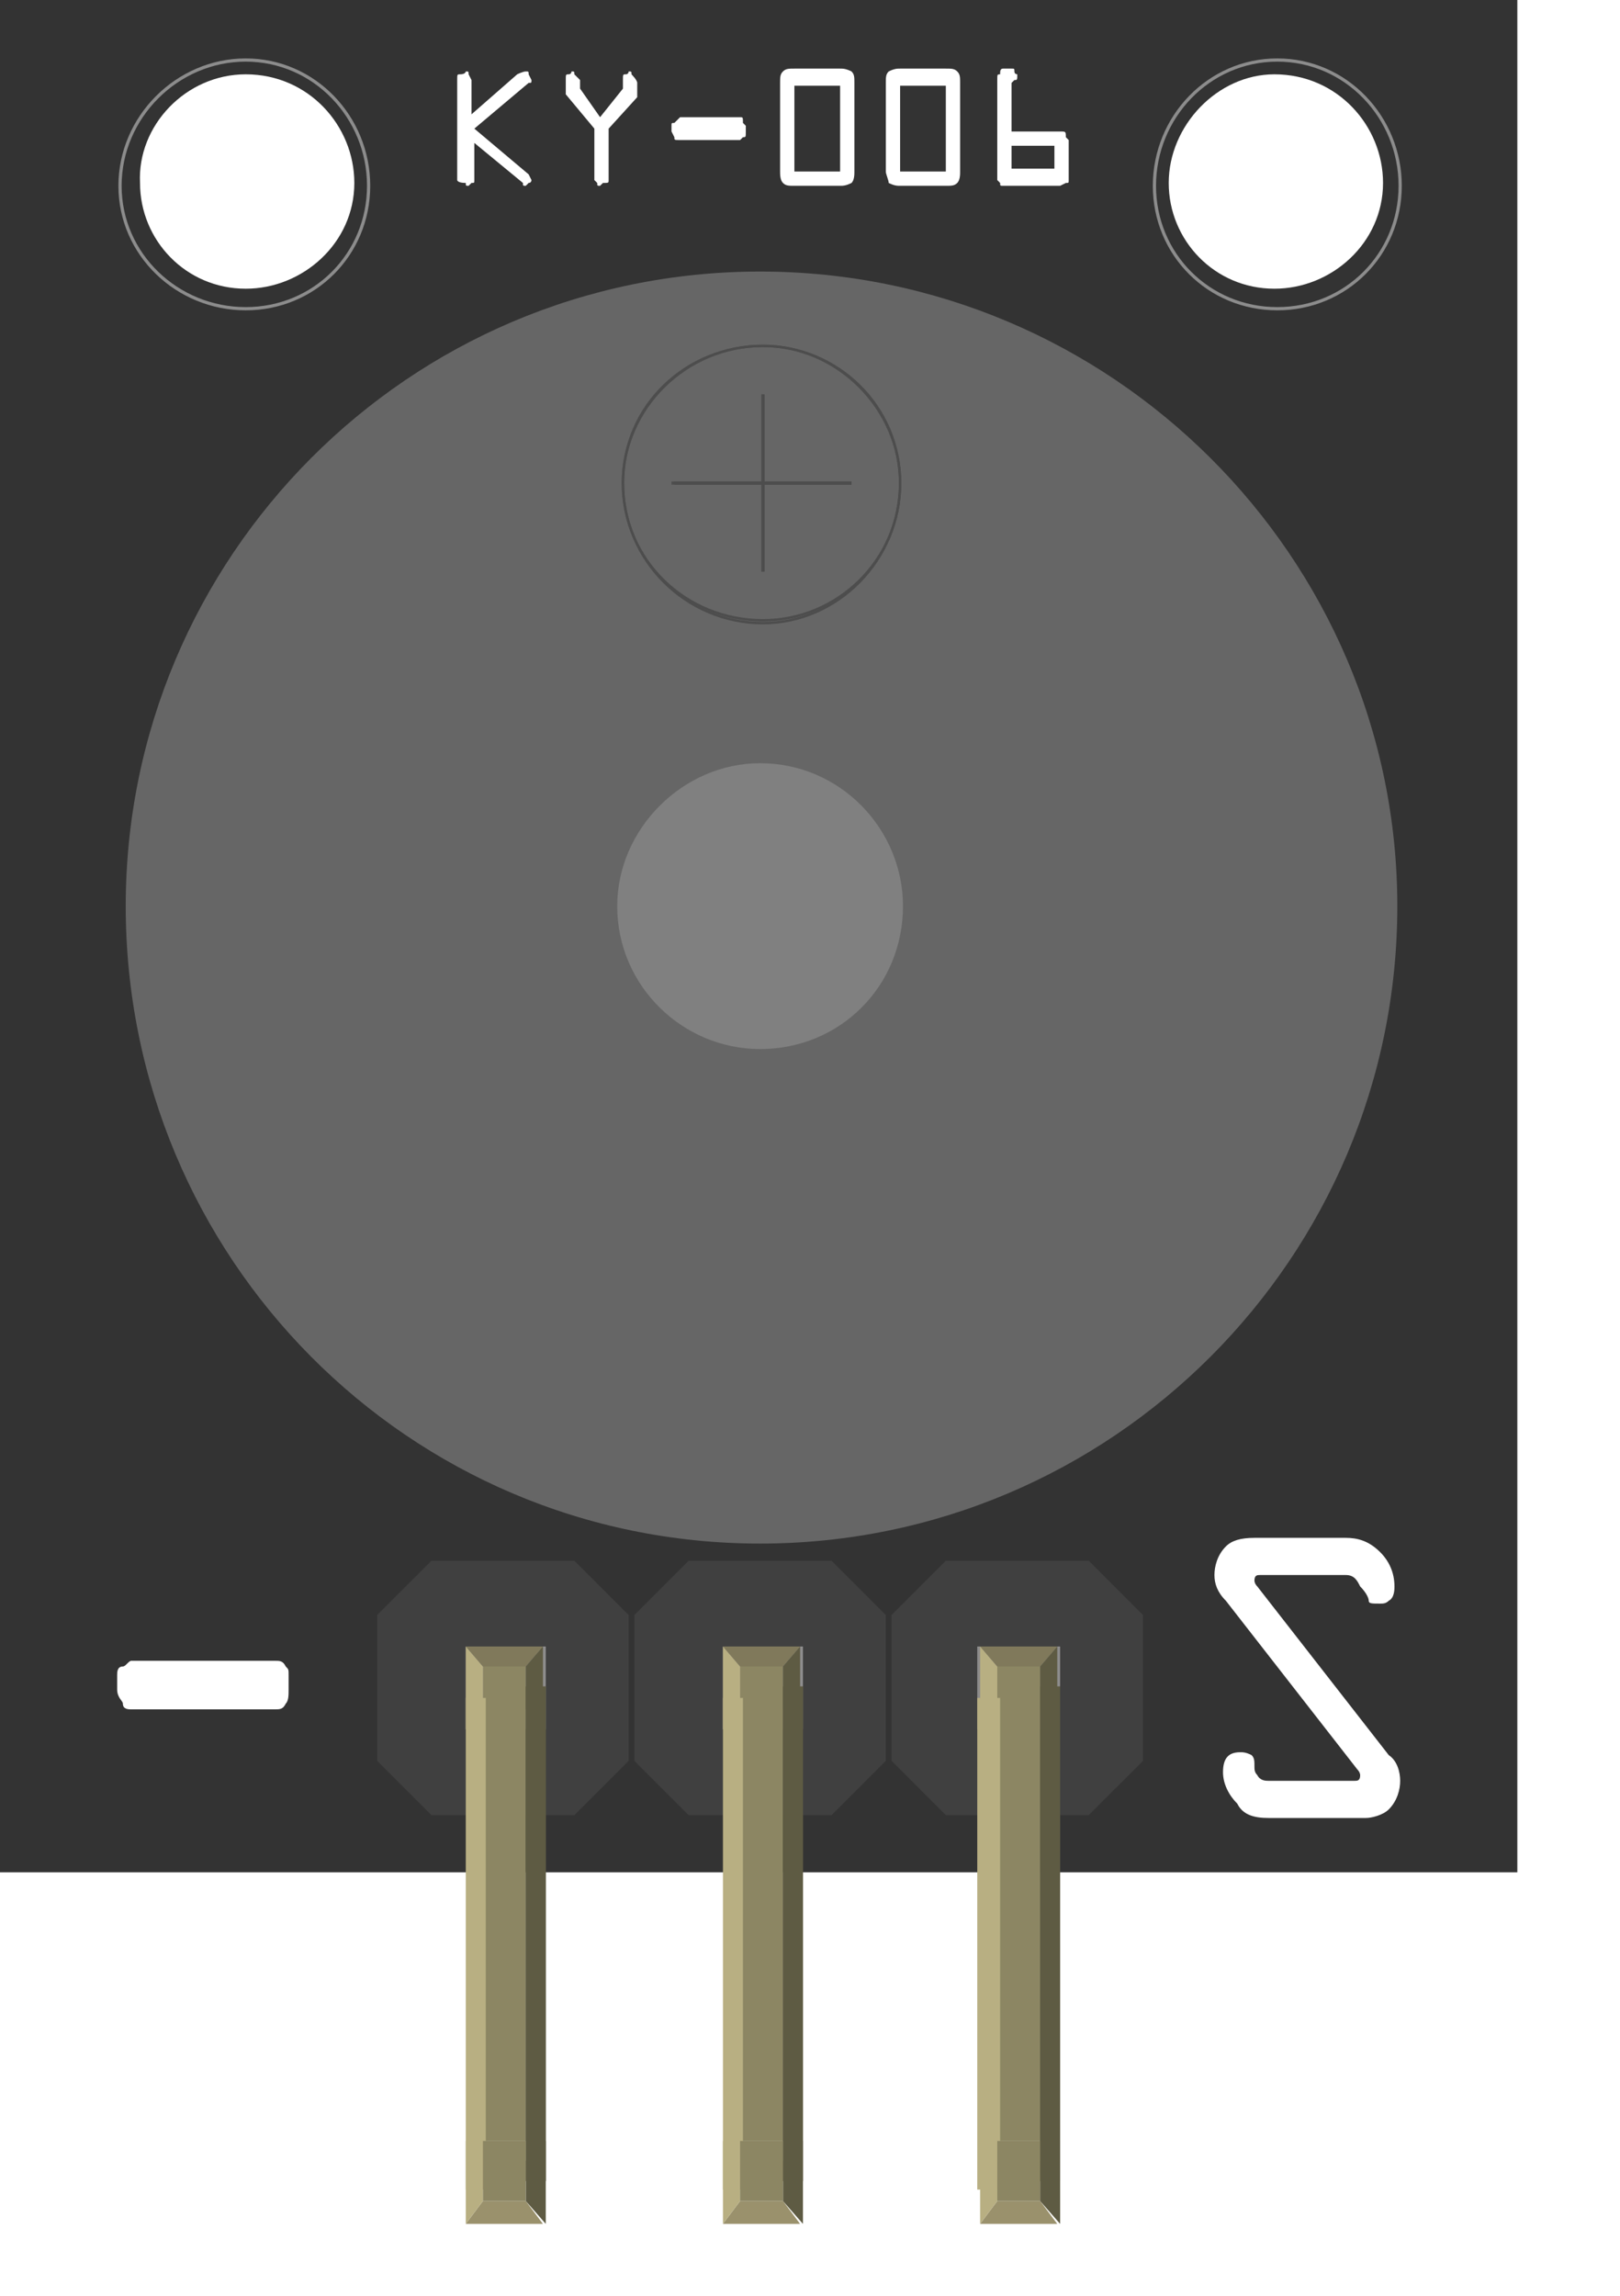 <?xml version='1.0' encoding='UTF-8' standalone='no'?>
<svg xmlns="http://www.w3.org/2000/svg" height="17mm" version="1.0" id="svg121"  width="12mm" gorn="0">
    <desc >
        <referenceFile >ky-006.svg</referenceFile>
    </desc>
    <g id="breadboard"  gorn="0.1">
        <defs id="defs3" />
        <path d="  M 0,0   L 0,52.4   L 42.48,52.4   L 42.48,0   z  M 6.88,2.08   C 8.64,2.08 9.92,3.52 9.92,5.12   L 9.92,5.12   C 9.92,6.8 8.48,8.08 6.88,8.08   L 6.88,8.08   C 5.2,8.08 3.92,6.72 3.92,5.12   L 3.92,5.12   C 3.84,3.52 5.2,2.08 6.88,2.08   z  M 35.68,2.08   C 37.44,2.08 38.72,3.52 38.72,5.12   L 38.72,5.12   C 38.72,6.8 37.28,8.08 35.68,8.08   L 35.68,8.08   C 34,8.08 32.72,6.72 32.72,5.12   C 32.72,3.52 34.08,2.08 35.68,2.08   z " style="fill-rule:nonzero;" id="path5" stroke="none"  gorn="0.1.2" fill-opacity="1" fill="#333333"/>
        <path d="  M 10.32,5.2   C 10.32,7.12 8.8,8.64 6.88,8.64   C 4.96,8.64 3.36,7.12 3.36,5.2   C 3.36,3.28 4.96,1.68 6.88,1.68   C 8.8,1.68 10.32,3.28 10.32,5.2   z " style="stroke-linecap:butt;stroke-linejoin:miter;stroke-miterlimit:4;stroke-dasharray:none;" id="path7" stroke="#8c8c8c"  gorn="0.1.3" stroke-opacity="1" fill="none" stroke-width="0.09"/>
        <path d="  M 39.2,5.2   C 39.2,7.12 37.68,8.64 35.76,8.64   C 33.84,8.64 32.32,7.12 32.32,5.2   C 32.32,3.28 33.84,1.68 35.76,1.68   C 37.68,1.68 39.2,3.28 39.2,5.2   z " style="stroke-linecap:butt;stroke-linejoin:miter;stroke-miterlimit:4;stroke-dasharray:none;" id="path9" stroke="#8c8c8c"  gorn="0.1.4" stroke-opacity="1" fill="none" stroke-width="0.09"/>
        <path d="  M 39.12,25.36   C 39.12,35.2 31.12,43.2 21.28,43.2   C 11.44,43.2 3.52,35.2 3.52,25.36   C 3.52,15.6 11.44,7.6 21.28,7.6   C 31.12,7.6 39.12,15.6 39.12,25.36   z " style="fill-rule:nonzero;" id="path11" stroke="none"  gorn="0.1.5" fill-opacity="1" fill="#666666"/>
        <path d="  M 25.28,25.36   C 25.28,27.6 23.52,29.36 21.28,29.36   C 19.12,29.36 17.28,27.6 17.28,25.36   C 17.28,23.2 19.12,21.36 21.28,21.36   C 23.52,21.36 25.28,23.2 25.28,25.36   z " style="fill-rule:nonzero;" id="path13" stroke="none"  gorn="0.1.6" fill-opacity="1" fill="#808080"/>
        <path d="  M 25.2,13.52   C 25.2,15.68 23.44,17.44 21.36,17.44   C 19.2,17.44 17.44,15.68 17.44,13.52   C 17.44,11.44 19.2,9.68 21.36,9.68   C 23.44,9.68 25.2,11.44 25.2,13.52   z " style="stroke-linecap:butt;stroke-linejoin:miter;stroke-miterlimit:4;stroke-dasharray:none;" id="path15" stroke="#4d4d4d"  gorn="0.1.7" stroke-opacity="1" fill="none" stroke-width="0.068"/>
        <path d="  M 21.36,11.04   L 21.36,16  " style="stroke-linecap:butt;stroke-linejoin:miter;stroke-miterlimit:4;stroke-dasharray:none;" id="path17" stroke="#4d4d4d"  gorn="0.1.8" stroke-opacity="1" fill="none" stroke-width="0.09"/>
        <path d="  M 18.88,13.52   L 23.84,13.52  " style="stroke-linecap:butt;stroke-linejoin:miter;stroke-miterlimit:4;stroke-dasharray:none;" id="path19" stroke="#4d4d4d"  gorn="0.1.9" stroke-opacity="1" fill="none" stroke-width="0.09"/>
        <path d="  M 25.2,13.52   C 25.2,15.68 23.44,17.36 21.36,17.36   C 19.2,17.36 17.44,15.68 17.44,13.52   C 17.44,11.36 19.2,9.68 21.36,9.68   C 23.44,9.68 25.2,11.36 25.2,13.52   z " style="stroke-linecap:butt;stroke-linejoin:miter;stroke-miterlimit:4;stroke-dasharray:none;" id="path21" stroke="#4d4d4d"  gorn="0.1.10" stroke-opacity="1" fill="none" stroke-width="0.068"/>
        <path d="  M 21.36,11.04   L 21.36,16  " style="stroke-linecap:butt;stroke-linejoin:miter;stroke-miterlimit:4;stroke-dasharray:none;" id="path23" stroke="#4d4d4d"  gorn="0.1.11" stroke-opacity="1" fill="none" stroke-width="0.09"/>
        <path d="  M 18.8,13.52   L 23.84,13.52  " style="stroke-linecap:butt;stroke-linejoin:miter;stroke-miterlimit:4;stroke-dasharray:none;" id="path25" stroke="#4d4d4d"  gorn="0.1.12" stroke-opacity="1" fill="none" stroke-width="0.09"/>
        <path d="  M 17.6,45.2   L 16.08,43.68   L 12.08,43.68   L 10.56,45.2   L 10.56,49.28   L 12.08,50.8   L 16.08,50.8   L 17.6,49.28   z " style="fill-rule:nonzero;" id="path27" stroke="none"  gorn="0.1.13" fill-opacity="1" fill="#404040"/>
        <path d="  M 13.04,46.08   L 15.28,46.08   L 15.28,48.4   L 13.04,48.4   z " style="fill-rule:nonzero;" id="path29" stroke="none"  gorn="0.1.14" fill-opacity="1" fill="#8d8c8c"/>
        <path d="  M 13.52,46.56   L 14.72,46.56   L 14.72,59.92   L 13.52,59.92   z " style="fill-rule:nonzero;" id="path31" stroke="none"  gorn="0.1.15" fill-opacity="1" fill="#8c8663"/>
        <path d="  M 13.52,47.84   L 13.52,46.64   L 13.04,46.08   L 13.04,48.4   z " style="fill-rule:nonzero;" id="path33" stroke="none"  gorn="0.1.16" fill-opacity="1" fill="#b8af82"/>
        <path d="  M 13.04,46.08   L 15.2,46.08   L 14.72,46.64   L 13.52,46.64   z " style="fill-rule:nonzero;" id="path35" stroke="none"  gorn="0.1.17" fill-opacity="1" fill="#80795b"/>
        <path d="  M 14.72,47.84   L 14.72,46.64   L 15.2,46.08   L 15.2,48.4   z " style="fill-rule:nonzero;" id="path37" stroke="none"  gorn="0.1.18" fill-opacity="1" fill="#5e5b43"/>
        <path d="  M 13.04,62.24   L 13.52,61.6   L 14.72,61.6   L 15.2,62.24   z " style="fill-rule:nonzero;" id="path39" stroke="none"  gorn="0.1.19" fill-opacity="1" fill="#9a916c"/>
        <path d="  M 13.04,62.24   L 13.52,61.6   L 13.52,60.48   L 13.04,59.92   z " style="fill-rule:nonzero;" id="path41" stroke="none"  gorn="0.1.20" fill-opacity="1" fill="#b8af82"/>
        <path d="  M 14.72,61.6   L 14.72,60.48   L 15.28,59.92   L 15.28,62.24   z " style="fill-rule:nonzero;" id="path43" stroke="none"  gorn="0.1.21" fill-opacity="1" fill="#5e5b43"/>
        <path d="  M 13.04,47.52   L 13.6,47.52   L 13.6,61.28   L 13.04,61.28   z " style="fill-rule:nonzero;" id="path45" stroke="none"  gorn="0.1.22" fill-opacity="1" fill="#b8af82"/>
        <path d="  M 14.72,47.2   L 15.28,47.2   L 15.28,61.04   L 14.72,61.04   z " style="fill-rule:nonzero;" id="path47" stroke="none"  gorn="0.1.23" fill-opacity="1" fill="#5e5b43"/>
        <path d="  M 14.72,47.2   L 15.28,47.2   L 15.28,61.04   L 14.72,61.04   z " style="fill-rule:nonzero;" id="path49" stroke="none"  gorn="0.1.24" fill-opacity="1" fill="#5e5b43"/>
        <path d="  M 23.28,43.68   L 19.28,43.68   L 17.76,45.2   L 17.76,49.28   L 19.28,50.8   L 23.28,50.8   L 24.8,49.28   L 24.8,45.2   z " style="fill-rule:nonzero;" id="path51" stroke="none"  gorn="0.1.25" fill-opacity="1" fill="#404040"/>
        <path d="  M 20.24,46.08   L 22.48,46.08   L 22.48,48.4   L 20.24,48.4   z " style="fill-rule:nonzero;" id="path53" stroke="none"  gorn="0.1.26" fill-opacity="1" fill="#8d8c8c"/>
        <path d="  M 20.72,46.56   L 21.92,46.56   L 21.92,59.92   L 20.72,59.92   z " style="fill-rule:nonzero;" id="path55" stroke="none"  gorn="0.1.27" fill-opacity="1" fill="#8c8663"/>
        <path d="  M 20.24,46.08   L 20.24,48.4   L 20.72,47.84   L 20.72,46.64   z " style="fill-rule:nonzero;" id="path57" stroke="none"  gorn="0.1.28" fill-opacity="1" fill="#b8af82"/>
        <path d="  M 21.92,46.64   L 20.72,46.64   L 20.24,46.08   L 22.4,46.08   z " style="fill-rule:nonzero;" id="path59" stroke="none"  gorn="0.1.29" fill-opacity="1" fill="#80795b"/>
        <path d="  M 22.4,46.08   L 22.4,48.4   L 21.92,47.84   L 21.92,46.64   z " style="fill-rule:nonzero;" id="path61" stroke="none"  gorn="0.1.30" fill-opacity="1" fill="#5e5b43"/>
        <path d="  M 21.92,61.6   L 22.4,62.24   L 20.24,62.24   L 20.72,61.6   z " style="fill-rule:nonzero;" id="path63" stroke="none"  gorn="0.1.31" fill-opacity="1" fill="#9a916c"/>
        <path d="  M 20.72,60.48   L 20.24,59.92   L 20.24,62.24   L 20.72,61.6   z " style="fill-rule:nonzero;" id="path65" stroke="none"  gorn="0.1.32" fill-opacity="1" fill="#b8af82"/>
        <path d="  M 22.48,59.92   L 22.48,62.24   L 21.92,61.6   L 21.92,60.48   z " style="fill-rule:nonzero;" id="path67" stroke="none"  gorn="0.1.33" fill-opacity="1" fill="#5e5b43"/>
        <path d="  M 20.24,47.52   L 20.8,47.52   L 20.8,61.28   L 20.24,61.28   z " style="fill-rule:nonzero;" id="path69" stroke="none"  gorn="0.1.34" fill-opacity="1" fill="#b8af82"/>
        <path d="  M 21.92,47.2   L 22.48,47.2   L 22.48,61.04   L 21.92,61.04   z " style="fill-rule:nonzero;" id="path71" stroke="none"  gorn="0.1.35" fill-opacity="1" fill="#5e5b43"/>
        <path d="  M 21.92,47.2   L 22.48,47.2   L 22.48,61.04   L 21.92,61.04   z " style="fill-rule:nonzero;" id="path73" stroke="none"  gorn="0.1.36" fill-opacity="1" fill="#5e5b43"/>
        <path d="  M 26.48,50.8   L 30.48,50.8   L 32,49.28   L 32,45.2   L 30.48,43.68   L 26.48,43.68   L 24.96,45.2   L 24.96,49.28   z " style="fill-rule:nonzero;" id="path75" stroke="none"  gorn="0.1.37" fill-opacity="1" fill="#404040"/>
        <path d="  M 27.36,46.08   L 29.68,46.08   L 29.68,48.4   L 27.36,48.4   z " style="fill-rule:nonzero;" id="path77" stroke="none"  gorn="0.1.38" fill-opacity="1" fill="#8d8c8c"/>
        <path d="  M 27.92,46.56   L 29.12,46.56   L 29.12,59.92   L 27.92,59.92   z " style="fill-rule:nonzero;" id="path79" stroke="none"  gorn="0.1.39" fill-opacity="1" fill="#8c8663"/>
        <path d="  M 27.44,46.08   L 27.44,48.4   L 27.92,47.84   L 27.92,46.64   z " style="fill-rule:nonzero;" id="path81" stroke="none"  gorn="0.1.40" fill-opacity="1" fill="#b8af82"/>
        <path d="  M 29.12,46.64   L 27.92,46.64   L 27.44,46.08   L 29.6,46.08   z " style="fill-rule:nonzero;" id="path83" stroke="none"  gorn="0.1.41" fill-opacity="1" fill="#80795b"/>
        <path d="  M 29.6,46.08   L 29.6,48.4   L 29.12,47.84   L 29.12,46.64   z " style="fill-rule:nonzero;" id="path85" stroke="none"  gorn="0.1.42" fill-opacity="1" fill="#5e5b43"/>
        <path d="  M 29.12,61.6   L 29.6,62.24   L 27.44,62.24   L 27.92,61.6   z " style="fill-rule:nonzero;" id="path87" stroke="none"  gorn="0.1.43" fill-opacity="1" fill="#9a916c"/>
        <path d="  M 27.92,60.48   L 27.44,59.92   L 27.44,62.24   L 27.92,61.6   z " style="fill-rule:nonzero;" id="path89" stroke="none"  gorn="0.1.44" fill-opacity="1" fill="#b8af82"/>
        <path d="  M 29.68,59.92   L 29.68,62.24   L 29.12,61.6   L 29.12,60.48   z " style="fill-rule:nonzero;" id="path91" stroke="none"  gorn="0.1.45" fill-opacity="1" fill="#5e5b43"/>
        <path d="  M 27.36,47.52   L 28,47.52   L 28,61.28   L 27.36,61.28   z " style="fill-rule:nonzero;" id="path93" stroke="none"  gorn="0.1.46" fill-opacity="1" fill="#b8af82"/>
        <path d="  M 29.12,47.2   L 29.68,47.2   L 29.68,61.04   L 29.12,61.04   z " style="fill-rule:nonzero;" id="path95" stroke="none"  gorn="0.1.47" fill-opacity="1" fill="#5e5b43"/>
        <path d="  M 29.12,47.2   L 29.68,47.2   L 29.68,61.04   L 29.12,61.04   z " style="fill-rule:nonzero;" id="path97" stroke="none"  gorn="0.1.48" fill-opacity="1" fill="#5e5b43"/>
        <path d="  M 13.52,59.92   L 14.72,59.92   L 14.72,61.6   L 13.52,61.6   z " style="fill-rule:nonzero;" id="connector6pin" stroke="none"  gorn="0.1.49" fill-opacity="1" fill="#8c8663"/>
        <path d="  M 20.72,59.92   L 21.92,59.92   L 21.92,61.6   L 20.72,61.6   z " style="fill-rule:nonzero;" id="connector11pin" stroke="none"  gorn="0.1.50" fill-opacity="1" fill="#8c8663"/>
        <path d="  M 27.92,59.92   L 29.12,59.92   L 29.12,61.6   L 27.92,61.6   z " style="fill-rule:nonzero;" id="connector10pin" stroke="none"  gorn="0.1.51" fill-opacity="1" fill="#8c8663"/>
        <path d="  M 12.8,5.04   L 12.8,2.24   C 12.8,2.08 12.8,2.08 12.88,2.08   C 13.04,2.08 13.04,2 13.04,2   C 13.12,2 13.12,2 13.12,2.08   L 13.2,2.24   L 13.2,3.2   L 14.48,2.08   C 14.48,2.08 14.64,2 14.72,2   C 14.8,2 14.8,2 14.8,2.08   L 14.88,2.24   C 14.88,2.32 14.88,2.32 14.8,2.32   L 13.28,3.6   L 14.8,4.88   L 14.88,5.04   C 14.88,5.04 14.88,5.12 14.8,5.12   L 14.72,5.2   C 14.64,5.2 14.64,5.2 14.64,5.12   L 13.28,4   L 13.28,5.04   C 13.28,5.12 13.28,5.12 13.2,5.12   L 13.12,5.2   C 13.04,5.2 13.04,5.2 13.04,5.12   C 12.8,5.12 12.8,5.04 12.8,5.04   z " style="fill-rule:nonzero;" id="path105" stroke="none"  gorn="0.1.52" fill-opacity="1" fill="#ffffff"/>
        <path d="  M 17.04,3.6   L 17.04,5.04   C 17.04,5.12 17.04,5.12 16.88,5.12   L 16.8,5.2   C 16.72,5.2 16.72,5.2 16.72,5.12   L 16.64,5.04   L 16.64,3.6   L 15.84,2.64   L 15.84,2.24   C 15.84,2.08 15.84,2.08 15.92,2.08   C 16,2.08 16,2 16,2   C 16.08,2 16.08,2 16.08,2.08   L 16.24,2.24   L 16.24,2.48   L 16.8,3.28   L 17.44,2.48   L 17.44,2.24   C 17.44,2.08 17.44,2.08 17.52,2.08   C 17.6,2.08 17.6,2 17.6,2   C 17.68,2 17.68,2 17.68,2.08   C 17.68,2.08 17.84,2.24 17.84,2.32   L 17.84,2.72   z " style="fill-rule:nonzero;" id="path107" stroke="none"  gorn="0.1.53" fill-opacity="1" fill="#ffffff"/>
        <path d="  M 20.88,3.52   L 20.88,3.68   C 20.88,3.84 20.88,3.84 20.8,3.84   L 20.72,3.92   L 19.04,3.92   C 18.88,3.92 18.88,3.92 18.88,3.84   L 18.8,3.68   L 18.8,3.52   C 18.8,3.44 18.8,3.44 18.88,3.44   L 19.04,3.28   L 20.72,3.28   C 20.8,3.28 20.8,3.28 20.8,3.44   z " style="fill-rule:nonzero;" id="path109" stroke="none"  gorn="0.1.54" fill-opacity="1" fill="#ffffff"/>
        <path d="  M 21.84,4.8   L 21.84,2.32   C 21.84,2.16 21.84,2.08 21.92,2   C 22,1.92 22.08,1.92 22.24,1.92   L 23.52,1.92   C 23.6,1.92 23.68,1.92 23.84,2   C 23.92,2.08 23.92,2.16 23.92,2.32   L 23.92,4.8   C 23.92,4.88 23.92,5.04 23.84,5.12   C 23.68,5.2 23.6,5.2 23.52,5.2   L 22.24,5.2   C 22.08,5.2 22,5.2 21.92,5.12   C 21.84,5.04 21.84,4.88 21.84,4.8   z  M 23.52,4.8   L 23.52,2.4   L 22.24,2.4   L 22.24,4.8   z " style="fill-rule:nonzero;" id="path111" stroke="none"  gorn="0.1.55" fill-opacity="1" fill="#ffffff"/>
        <path d="  M 24.8,4.8   L 24.8,2.32   C 24.8,2.16 24.8,2.08 24.88,2   C 25.04,1.92 25.12,1.92 25.2,1.92   L 26.48,1.92   C 26.64,1.92 26.72,1.92 26.8,2   C 26.88,2.08 26.88,2.16 26.88,2.32   L 26.88,4.8   C 26.88,4.88 26.88,5.04 26.8,5.12   C 26.72,5.2 26.64,5.2 26.48,5.2   L 25.2,5.2   C 25.12,5.2 25.04,5.2 24.88,5.12   C 24.88,5.04 24.8,4.88 24.8,4.8   z  M 26.48,4.8   L 26.48,2.4   L 25.2,2.4   L 25.2,4.8   z " style="fill-rule:nonzero;" id="path113" stroke="none"  gorn="0.1.56" fill-opacity="1" fill="#ffffff"/>
        <path d="  M 28.08,1.92   L 28.32,1.92   C 28.4,1.92 28.4,1.92 28.4,2   C 28.4,2.08 28.48,2.08 28.48,2.08   C 28.48,2.24 28.48,2.24 28.4,2.24   L 28.32,2.32   L 28.32,3.68   L 29.68,3.68   C 29.84,3.68 29.84,3.68 29.84,3.84   L 29.92,3.92   L 29.92,5.04   C 29.92,5.12 29.92,5.12 29.84,5.12   L 29.68,5.2   L 28.08,5.2   C 28,5.2 28,5.2 28,5.12   L 27.92,5.04   L 27.92,2.24   C 27.92,2.08 27.92,2.08 28,2.08   C 28,2 28,1.92 28.08,1.92   z  M 28.32,4.08   L 28.32,4.72   L 29.52,4.72   L 29.52,4.08   z " style="fill-rule:nonzero;" id="path115" stroke="none"  gorn="0.1.57" fill-opacity="1" fill="#ffffff"/>
        <path d="  M 8.08,46.88   L 8.08,47.28   C 8.08,47.44 8.08,47.6 8,47.68   C 7.92,47.84 7.84,47.84 7.68,47.84   L 3.68,47.84   C 3.6,47.84 3.44,47.84 3.44,47.68   C 3.44,47.6 3.28,47.52 3.28,47.28   L 3.28,46.88   C 3.28,46.8 3.28,46.64 3.44,46.64   C 3.52,46.64 3.6,46.48 3.68,46.48   L 7.68,46.48   C 7.84,46.48 7.92,46.48 8,46.64   C 8.08,46.72 8.08,46.72 8.08,46.88   z " style="fill-rule:nonzero;" id="path117" stroke="none"  gorn="0.1.58" fill-opacity="1" fill="#ffffff"/>
        <path d="  M 35.12,43.04   L 37.68,43.04   C 38,43.04 38.32,43.12 38.64,43.44   C 38.88,43.68 39.04,44 39.04,44.4   C 39.04,44.48 39.04,44.72 38.88,44.8   C 38.8,44.88 38.72,44.88 38.64,44.88   C 38.4,44.88 38.32,44.88 38.32,44.8   C 38.32,44.72 38.24,44.56 38.08,44.4   C 38,44.24 37.92,44.08 37.68,44.08   L 35.28,44.08   C 35.2,44.08 35.12,44.08 35.12,44.24   C 35.12,44.24 35.12,44.32 35.2,44.4   L 38.88,49.12   C 39.12,49.28 39.2,49.6 39.2,49.84   C 39.2,50.08 39.12,50.4 38.88,50.64   C 38.72,50.8 38.4,50.88 38.24,50.88   L 35.52,50.88   C 35.12,50.88 34.8,50.8 34.64,50.48   C 34.4,50.24 34.24,49.92 34.24,49.6   C 34.24,49.2 34.4,49.04 34.72,49.04   C 34.8,49.04 34.88,49.04 35.04,49.12   C 35.12,49.2 35.12,49.28 35.12,49.44   C 35.12,49.52 35.12,49.6 35.2,49.68   C 35.28,49.84 35.44,49.84 35.52,49.84   L 37.92,49.84   C 38,49.84 38.08,49.84 38.08,49.68   C 38.08,49.68 38.08,49.6 38,49.52   L 34.32,44.8   C 34.08,44.56 34,44.32 34,44.08   C 34,43.84 34.08,43.52 34.32,43.28   C 34.48,43.12 34.72,43.04 35.12,43.04   z " style="fill-rule:nonzero;" id="path119" stroke="none"  gorn="0.1.59" fill-opacity="1" fill="#ffffff"/>
    </g>
</svg>
